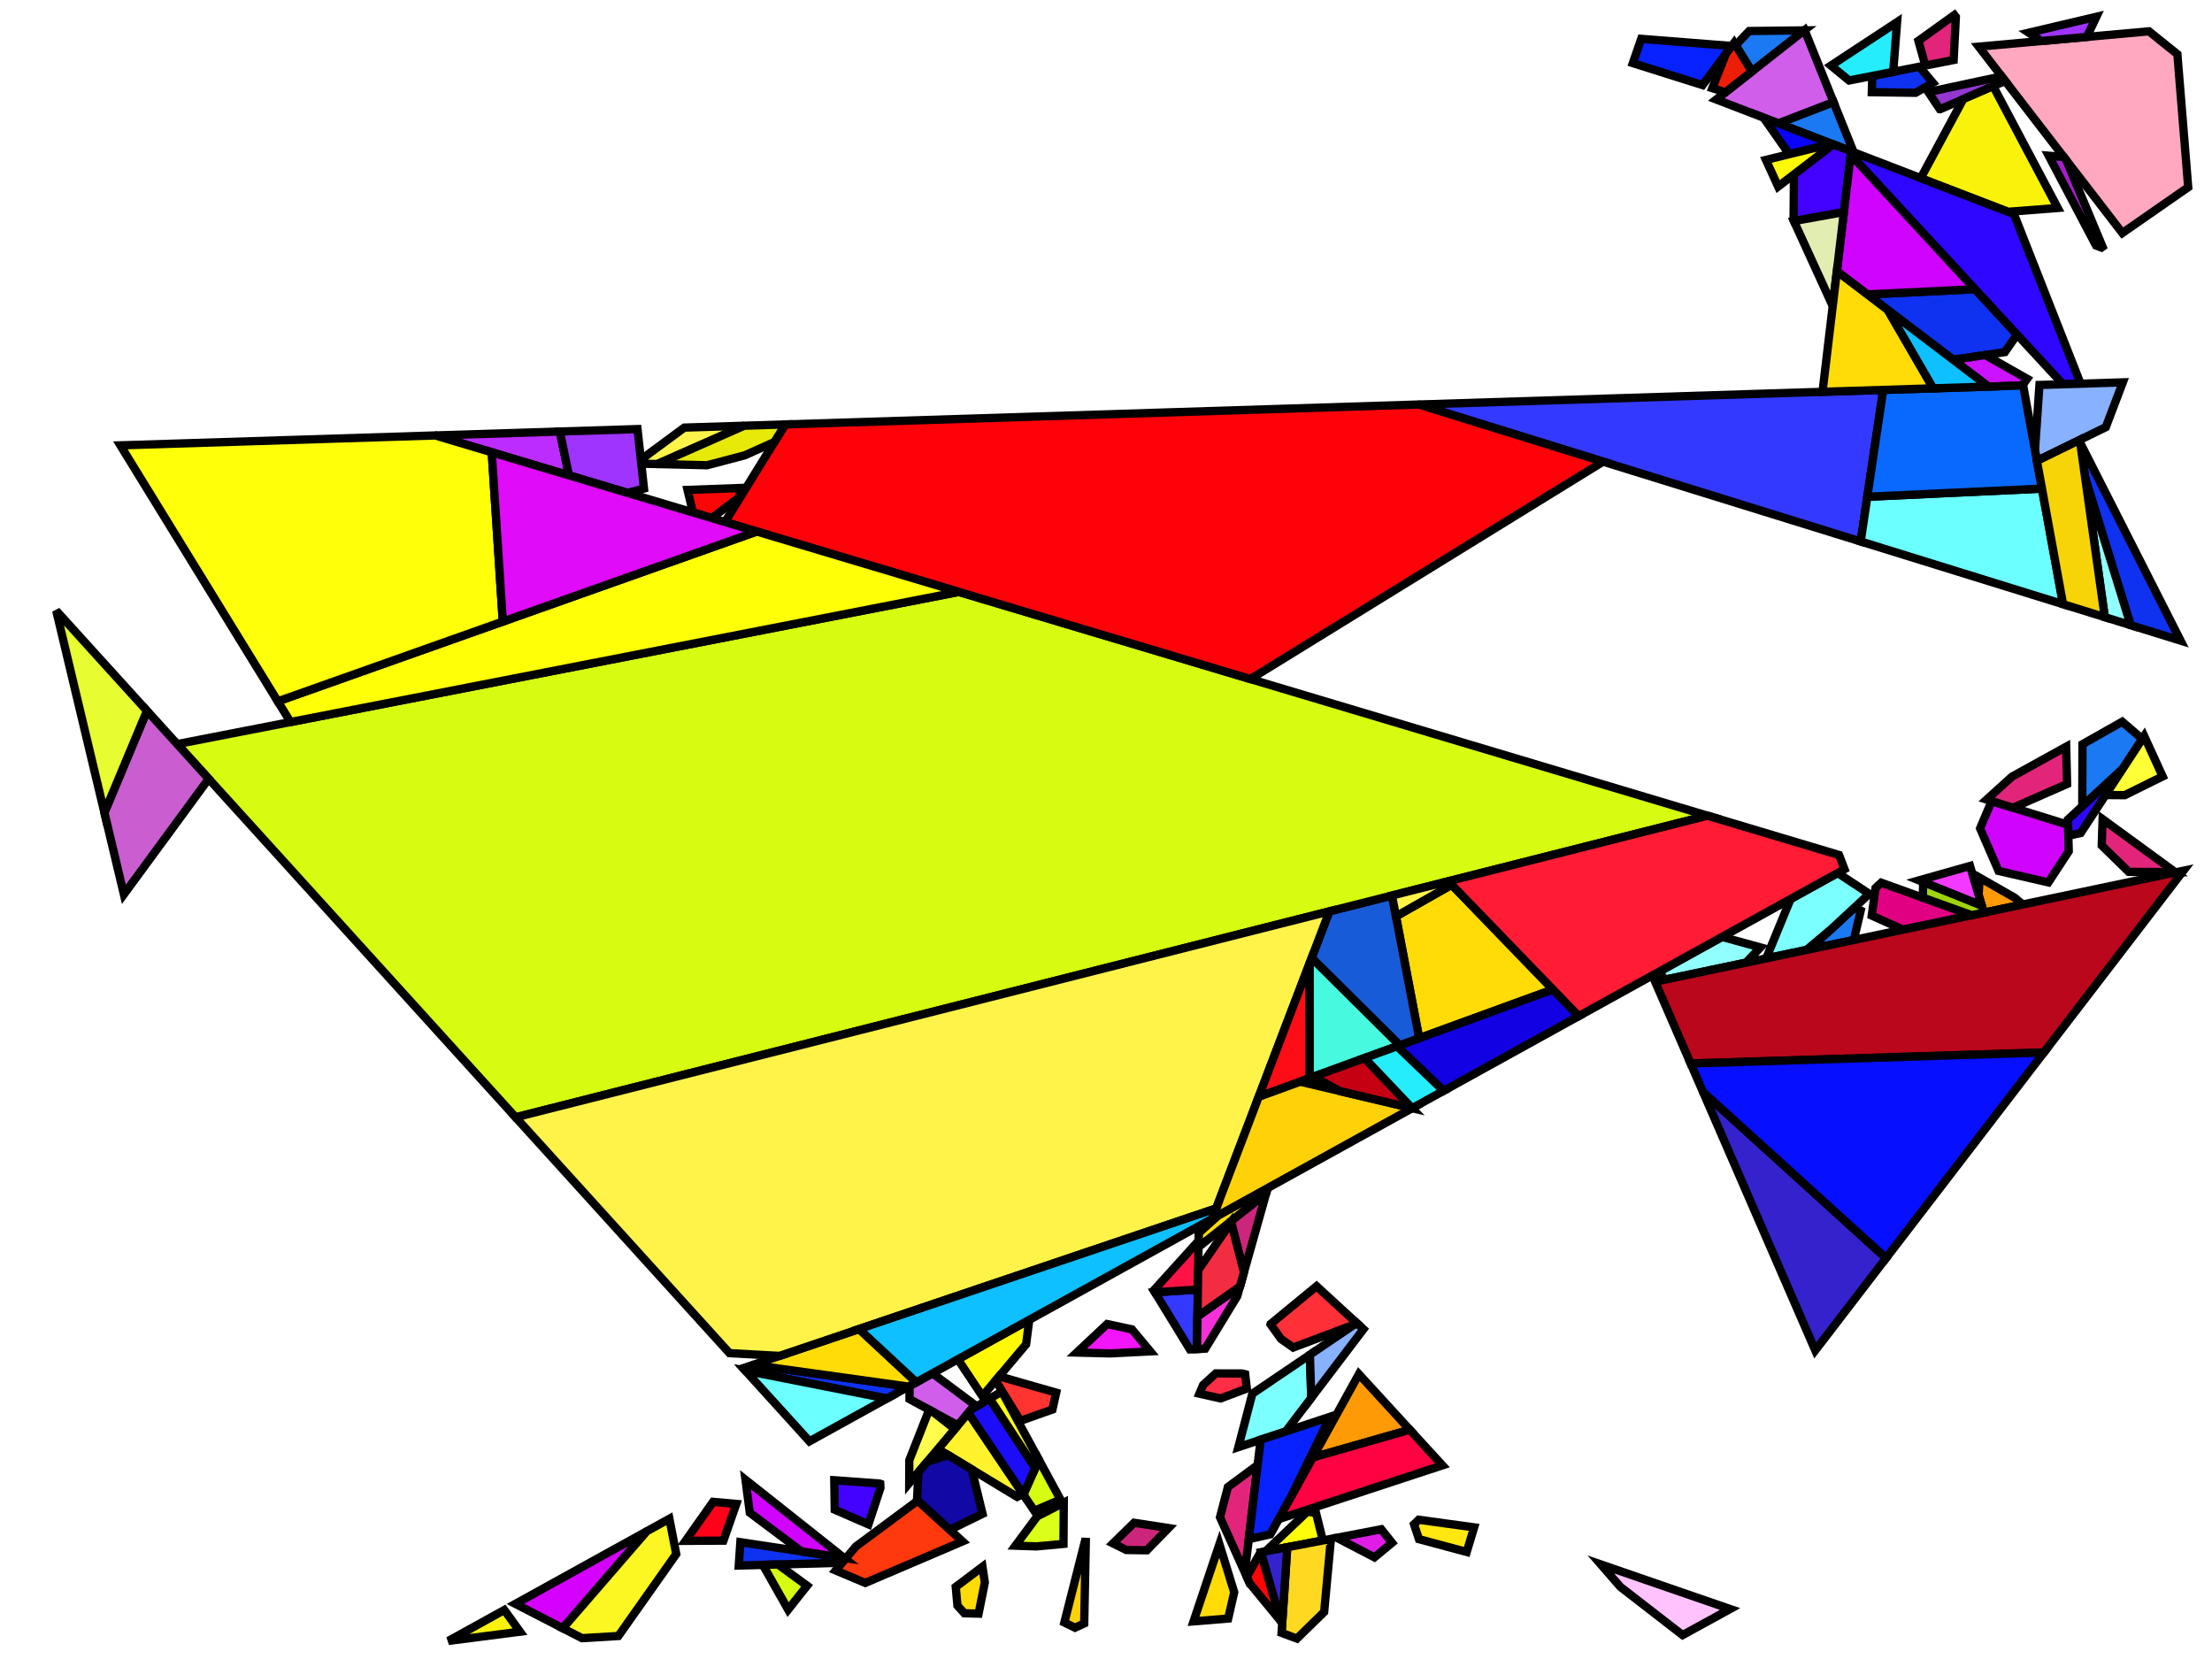 <?xml version="1.0" encoding="iso-8859-1" standalone="no"?>
<!DOCTYPE svg PUBLIC "-//W3C//DTD SVG 1.0//EN" "http://www.w3.org/TR/2001/REC-SVG-20010904/DTD/svg10.dtd">
<svg xmlns="http://www.w3.org/2000/svg" width="800" height="600">
<path style="fill:rgb(0, 0, 0);fill-opacity:0.0;fill-rule:evenodd;stroke:rgb(0, 0, 0);stroke-width:0.0;" d="M 0, 600 L 800, 600 L 800, 0 L 0, 0 z "/>
<path style="fill:rgb(255, 168, 192);fill-opacity:1.0;fill-rule:evenodd;stroke:rgb(0, 0, 0);stroke-width:3.0;" d="M 787.48, 19.595 L 791.392, 67.718 L 767.575, 84.272 L 715.641, 16.871 L 777.196, 11.325 z "/>
<path style="fill:rgb(226, 0, 130);fill-opacity:1.0;fill-rule:evenodd;stroke:rgb(0, 0, 0);stroke-width:3.0;" d="M 713.095, 330.995 L 688.258, 336.214 L 676.94, 331.133 L 678.311, 321.155 L 680.367, 319.247 z "/>
<path style="fill:rgb(14, 50, 240);fill-opacity:1.0;fill-rule:evenodd;stroke:rgb(0, 0, 0);stroke-width:3.0;" d="M 699.051, 29.955 L 692.784, 33.558 L 676.967, 33.335 L 677.121, 27.462 L 694.162, 24.123 z "/>
<path style="fill:rgb(14, 50, 240);fill-opacity:1.0;fill-rule:evenodd;stroke:rgb(0, 0, 0);stroke-width:3.0;" d="M 729.49, 120.997 L 725.087, 127.34 L 706.403, 130.124 L 675.344, 106.485 L 714.338, 104.598 z "/>
<path style="fill:rgb(14, 50, 240);fill-opacity:1.0;fill-rule:evenodd;stroke:rgb(0, 0, 0);stroke-width:3.0;" d="M 328.567, 501.481 L 320.742, 505.806 L 269.571, 495.71 L 268.766, 494.822 L 272.25, 493.645 z "/>
<path style="fill:rgb(14, 50, 240);fill-opacity:1.0;fill-rule:evenodd;stroke:rgb(0, 0, 0);stroke-width:3.0;" d="M 788.626, 231.688 L 770.58, 226.095 L 754.147, 172.903 L 752.362, 160.213 z "/>
<path style="fill:rgb(14, 50, 240);fill-opacity:1.0;fill-rule:evenodd;stroke:rgb(0, 0, 0);stroke-width:3.0;" d="M 305.241, 563.421 L 305.738, 563.815 L 304.576, 565.193 L 267.183, 566.193 L 267.764, 557.751 z "/>
<path style="fill:rgb(27, 121, 243);fill-opacity:1.0;fill-rule:evenodd;stroke:rgb(0, 0, 0);stroke-width:3.0;" d="M 774.776, 267.251 L 767.672, 278.105 L 753.082, 291.588 L 753.155, 269.15 L 767.531, 261.021 z "/>
<path style="fill:rgb(27, 121, 243);fill-opacity:1.0;fill-rule:evenodd;stroke:rgb(0, 0, 0);stroke-width:3.0;" d="M 633.598, 25.864 L 627.738, 16.381 L 632.599, 11.225 L 652.539, 10.989 z "/>
<path style="fill:rgb(27, 121, 243);fill-opacity:1.0;fill-rule:evenodd;stroke:rgb(0, 0, 0);stroke-width:3.0;" d="M 670.419, 55.092 L 643.15, 44.606 L 663.12, 36.918 z "/>
<path style="fill:rgb(27, 121, 243);fill-opacity:1.0;fill-rule:evenodd;stroke:rgb(0, 0, 0);stroke-width:3.0;" d="M 672.942, 329.338 L 670.454, 339.955 L 654.442, 343.32 L 670.621, 328.296 z "/>
<path style="fill:rgb(209, 94, 234);fill-opacity:1.0;fill-rule:evenodd;stroke:rgb(0, 0, 0);stroke-width:3.0;" d="M 663.12, 36.918 L 643.15, 44.606 L 620.717, 35.98 L 652.665, 10.89 z "/>
<path style="fill:rgb(209, 94, 234);fill-opacity:1.0;fill-rule:evenodd;stroke:rgb(0, 0, 0);stroke-width:3.0;" d="M 352.614, 508.147 L 346.425, 515.497 L 328.936, 506.001 L 328.952, 501.268 L 337.252, 496.681 z "/>
<path style="fill:rgb(51, 57, 255);fill-opacity:1.0;fill-rule:evenodd;stroke:rgb(0, 0, 0);stroke-width:3.0;" d="M 432.925, 487.9 L 430.343, 488.029 L 417.691, 467.363 L 433.229, 466.372 z "/>
<path style="fill:rgb(51, 57, 255);fill-opacity:1.0;fill-rule:evenodd;stroke:rgb(0, 0, 0);stroke-width:3.0;" d="M 672.943, 195.836 L 513.091, 146.296 L 681.082, 141.012 z "/>
<path style="fill:rgb(255, 45, 69);fill-opacity:1.0;fill-rule:evenodd;stroke:rgb(0, 0, 0);stroke-width:3.0;" d="M 449.309, 496.744 L 450.332, 497.006 L 450.932, 502.192 L 441.43, 505.768 L 433.787, 504.039 L 435.11, 500.911 L 439.706, 496.718 z "/>
<path style="fill:rgb(249, 7, 7);fill-opacity:1.0;fill-rule:evenodd;stroke:rgb(0, 0, 0);stroke-width:3.0;" d="M 267.28, 179.885 L 257.437, 187.371 L 250.594, 185.326 L 248.658, 177.184 L 267.889, 176.479 z "/>
<path style="fill:rgb(255, 220, 6);fill-opacity:1.0;fill-rule:evenodd;stroke:rgb(0, 0, 0);stroke-width:3.0;" d="M 561.641, 357.853 L 513.266, 375.476 L 504.866, 331.418 L 525.028, 319.962 z "/>
<path style="fill:rgb(255, 220, 6);fill-opacity:1.0;fill-rule:evenodd;stroke:rgb(0, 0, 0);stroke-width:3.0;" d="M 446.368, 575.845 L 444.192, 585.365 L 431.664, 586.392 L 441.018, 558.483 z "/>
<path style="fill:rgb(255, 220, 6);fill-opacity:1.0;fill-rule:evenodd;stroke:rgb(0, 0, 0);stroke-width:3.0;" d="M 331.404, 499.913 L 328.567, 501.481 L 272.25, 493.645 L 310.694, 480.662 z "/>
<path style="fill:rgb(255, 220, 6);fill-opacity:1.0;fill-rule:evenodd;stroke:rgb(0, 0, 0);stroke-width:3.0;" d="M 457.92, 431.602 L 433.446, 451.002 L 433.517, 445.955 L 440.724, 439.488 L 458.46, 429.684 z "/>
<path style="fill:rgb(67, 2, 255);fill-opacity:1.0;fill-rule:evenodd;stroke:rgb(0, 0, 0);stroke-width:3.0;" d="M 669.482, 54.731 L 666.869, 76.711 L 648.779, 79.938 L 648.671, 79.7 L 648.81, 63.079 L 662.956, 52.222 z "/>
<path style="fill:rgb(67, 2, 255);fill-opacity:1.0;fill-rule:evenodd;stroke:rgb(0, 0, 0);stroke-width:3.0;" d="M 318.102, 536.544 L 318.346, 536.628 L 318.419, 538.138 L 314.08, 551.32 L 301.893, 545.998 L 301.731, 535.357 z "/>
<path style="fill:rgb(255, 57, 14);fill-opacity:1.0;fill-rule:evenodd;stroke:rgb(0, 0, 0);stroke-width:3.0;" d="M 348.102, 557.47 L 312.945, 572.481 L 302.235, 567.974 L 309.523, 559.32 L 331.94, 542.693 z "/>
<path style="fill:rgb(18, 1, 226);fill-opacity:1.0;fill-rule:evenodd;stroke:rgb(0, 0, 0);stroke-width:3.0;" d="M 570.962, 367.5 L 522.086, 394.515 L 505.264, 378.391 L 561.641, 357.853 z "/>
<path style="fill:rgb(255, 252, 10);fill-opacity:1.0;fill-rule:evenodd;stroke:rgb(0, 0, 0);stroke-width:3.0;" d="M 475.969, 547.236 L 478.419, 557.119 L 457.662, 561.089 L 472.868, 546.665 z "/>
<path style="fill:rgb(24, 91, 217);fill-opacity:1.0;fill-rule:evenodd;stroke:rgb(0, 0, 0);stroke-width:3.0;" d="M 513.266, 375.476 L 506.198, 378.051 L 474.372, 346.441 L 480.788, 329.603 L 503.428, 323.874 z "/>
<path style="fill:rgb(215, 252, 17);fill-opacity:1.0;fill-rule:evenodd;stroke:rgb(0, 0, 0);stroke-width:3.0;" d="M 617.533, 294.997 L 186.483, 404.085 L 64.083, 269.11 L 346.763, 214.069 z "/>
<path style="fill:rgb(215, 252, 17);fill-opacity:1.0;fill-rule:evenodd;stroke:rgb(0, 0, 0);stroke-width:3.0;" d="M 383.536, 542.341 L 374.066, 546.385 L 370.134, 540.552 L 375.719, 527.933 z "/>
<path style="fill:rgb(148, 55, 209);fill-opacity:1.0;fill-rule:evenodd;stroke:rgb(0, 0, 0);stroke-width:3.0;" d="M 725.193, 29.268 L 701.691, 39.489 L 701.551, 39.47 L 697.408, 33.288 L 723.925, 27.622 z "/>
<path style="fill:rgb(204, 19, 255);fill-opacity:1.0;fill-rule:evenodd;stroke:rgb(0, 0, 0);stroke-width:3.0;" d="M 733.15, 137.003 L 731.391, 139.429 L 719.135, 139.815 L 706.403, 130.124 L 718, 128.396 z "/>
<path style="fill:rgb(255, 243, 74);fill-opacity:1.0;fill-rule:evenodd;stroke:rgb(0, 0, 0);stroke-width:3.0;" d="M 525.028, 319.962 L 504.866, 331.418 L 503.428, 323.874 L 523.821, 318.713 z "/>
<path style="fill:rgb(255, 243, 74);fill-opacity:1.0;fill-rule:evenodd;stroke:rgb(0, 0, 0);stroke-width:3.0;" d="M 439.848, 437.045 L 281.922, 490.378 L 263.839, 489.389 L 186.483, 404.085 L 480.788, 329.603 z "/>
<path style="fill:rgb(255, 243, 74);fill-opacity:1.0;fill-rule:evenodd;stroke:rgb(0, 0, 0);stroke-width:3.0;" d="M 237.744, 167.829 L 231.927, 167.689 L 231.77, 166.248 L 247.483, 154.65 L 269.147, 153.969 z "/>
<path style="fill:rgb(255, 154, 7);fill-opacity:1.0;fill-rule:evenodd;stroke:rgb(0, 0, 0);stroke-width:3.0;" d="M 509.883, 517.093 L 474.815, 527.093 L 491.455, 496.98 z "/>
<path style="fill:rgb(255, 154, 7);fill-opacity:1.0;fill-rule:evenodd;stroke:rgb(0, 0, 0);stroke-width:3.0;" d="M 728.654, 324.68 L 731.538, 327.119 L 717.48, 330.073 L 715.588, 323.666 L 715.977, 317.435 z "/>
<path style="fill:rgb(255, 217, 33);fill-opacity:1.0;fill-rule:evenodd;stroke:rgb(0, 0, 0);stroke-width:3.0;" d="M 478.9, 583 L 469.047, 592.616 L 463.494, 590.555 L 465.556, 559.579 L 481.347, 556.559 z "/>
<path style="fill:rgb(124, 255, 255);fill-opacity:1.0;fill-rule:evenodd;stroke:rgb(0, 0, 0);stroke-width:3.0;" d="M 474.227, 505.573 L 465.022, 517.693 L 447.865, 523.374 L 452.92, 504.066 L 473.75, 489.945 z "/>
<path style="fill:rgb(124, 255, 255);fill-opacity:1.0;fill-rule:evenodd;stroke:rgb(0, 0, 0);stroke-width:3.0;" d="M 676.032, 323.272 L 662.367, 335.961 L 653.349, 343.55 L 638.766, 346.614 L 647.595, 325.142 L 664.632, 315.725 z "/>
<path style="fill:rgb(207, 3, 255);fill-opacity:1.0;fill-rule:evenodd;stroke:rgb(0, 0, 0);stroke-width:3.0;" d="M 714.338, 104.598 L 675.344, 106.485 L 664.326, 98.098 L 669.343, 55.901 z "/>
<path style="fill:rgb(207, 3, 255);fill-opacity:1.0;fill-rule:evenodd;stroke:rgb(0, 0, 0);stroke-width:3.0;" d="M 747.956, 298.313 L 748.189, 307.872 L 740.82, 319.131 L 722.806, 314.981 L 716.126, 299.583 L 720.307, 289.725 z "/>
<path style="fill:rgb(207, 3, 255);fill-opacity:1.0;fill-rule:evenodd;stroke:rgb(0, 0, 0);stroke-width:3.0;" d="M 305.241, 563.421 L 289.866, 561.095 L 271.175, 547.085 L 269.617, 535.178 z "/>
<path style="fill:rgb(204, 37, 124);fill-opacity:1.0;fill-rule:evenodd;stroke:rgb(0, 0, 0);stroke-width:3.0;" d="M 449.896, 460.13 L 445.164, 441.714 L 457.92, 431.602 z "/>
<path style="fill:rgb(204, 37, 124);fill-opacity:1.0;fill-rule:evenodd;stroke:rgb(0, 0, 0);stroke-width:3.0;" d="M 422.602, 552.646 L 414.775, 560.684 L 407.321, 560.569 L 402.538, 558.19 L 410.166, 550.73 z "/>
<path style="fill:rgb(47, 6, 255);fill-opacity:1.0;fill-rule:evenodd;stroke:rgb(0, 0, 0);stroke-width:3.0;" d="M 728.353, 77.369 L 752.475, 138.766 L 746.094, 138.967 L 669.343, 55.901 L 669.482, 54.731 z "/>
<path style="fill:rgb(47, 6, 255);fill-opacity:1.0;fill-rule:evenodd;stroke:rgb(0, 0, 0);stroke-width:3.0;" d="M 752.505, 301.278 L 748.051, 302.229 L 747.908, 296.369 L 767.672, 278.105 z "/>
<path style="fill:rgb(255, 209, 9);fill-opacity:1.0;fill-rule:evenodd;stroke:rgb(0, 0, 0);stroke-width:3.0;" d="M 392.695, 557.642 L 392.118, 587.138 L 388.793, 588.682 L 384.934, 586.801 L 392.33, 557.627 z "/>
<path style="fill:rgb(255, 209, 9);fill-opacity:1.0;fill-rule:evenodd;stroke:rgb(0, 0, 0);stroke-width:3.0;" d="M 510.728, 400.794 L 438.435, 440.753 L 455.256, 396.609 L 470.149, 391.183 z "/>
<path style="fill:rgb(226, 237, 177);fill-opacity:1.0;fill-rule:evenodd;stroke:rgb(0, 0, 0);stroke-width:3.0;" d="M 662.828, 110.688 L 648.779, 79.938 L 666.869, 76.711 z "/>
<path style="fill:rgb(255, 1, 8);fill-opacity:1.0;fill-rule:evenodd;stroke:rgb(0, 0, 0);stroke-width:3.0;" d="M 579.773, 166.961 L 452.223, 245.589 L 262.204, 188.796 L 284.009, 153.501 L 513.091, 146.296 z "/>
<path style="fill:rgb(226, 37, 123);fill-opacity:1.0;fill-rule:evenodd;stroke:rgb(0, 0, 0);stroke-width:3.0;" d="M 707.362, 6.127 L 706.564, 21.693 L 696.308, 23.703 L 693.823, 14.763 L 706.821, 5.425 z "/>
<path style="fill:rgb(226, 37, 123);fill-opacity:1.0;fill-rule:evenodd;stroke:rgb(0, 0, 0);stroke-width:3.0;" d="M 786.689, 315.422 L 769.888, 315.32 L 760.121, 305.781 L 760.436, 296.257 z "/>
<path style="fill:rgb(226, 37, 123);fill-opacity:1.0;fill-rule:evenodd;stroke:rgb(0, 0, 0);stroke-width:3.0;" d="M 747.595, 283.541 L 728.033, 292.125 L 718.509, 289.167 L 727.658, 280.888 L 747.265, 270.05 z "/>
<path style="fill:rgb(226, 37, 123);fill-opacity:1.0;fill-rule:evenodd;stroke:rgb(0, 0, 0);stroke-width:3.0;" d="M 450.209, 568.684 L 441.228, 548.729 L 444.093, 537.785 L 454.832, 529.865 z "/>
<path style="fill:rgb(255, 243, 46);fill-opacity:1.0;fill-rule:evenodd;stroke:rgb(0, 0, 0);stroke-width:3.0;" d="M 369.982, 540.325 L 367.853, 541.368 L 339.227, 524.044 L 350.214, 510.997 z "/>
<path style="fill:rgb(255, 231, 15);fill-opacity:1.0;fill-rule:evenodd;stroke:rgb(0, 0, 0);stroke-width:3.0;" d="M 533.149, 552.39 L 530.45, 561.293 L 513.189, 556.658 L 511.402, 551.277 L 513.084, 549.636 z "/>
<path style="fill:rgb(255, 255, 55);fill-opacity:1.0;fill-rule:evenodd;stroke:rgb(0, 0, 0);stroke-width:3.0;" d="M 782.153, 280.801 L 768.428, 287.593 L 762.971, 287.549 L 762.155, 286.535 L 775.47, 266.191 z "/>
<path style="fill:rgb(9, 3, 255);fill-opacity:1.0;fill-rule:evenodd;stroke:rgb(0, 0, 0);stroke-width:3.0;" d="M 662.402, 52.009 L 647.083, 55.769 L 637.825, 42.558 z "/>
<path style="fill:rgb(8, 34, 255);fill-opacity:1.0;fill-rule:evenodd;stroke:rgb(0, 0, 0);stroke-width:3.0;" d="M 626.303, 16.621 L 615.759, 30.776 L 590.535, 22.833 L 593.565, 14.059 z "/>
<path style="fill:rgb(8, 34, 255);fill-opacity:1.0;fill-rule:evenodd;stroke:rgb(0, 0, 0);stroke-width:3.0;" d="M 466.776, 541.642 L 459.439, 554.92 L 451.644, 556.64 L 455.923, 520.706 L 481.048, 512.386 z "/>
<path style="fill:rgb(243, 21, 249);fill-opacity:1.0;fill-rule:evenodd;stroke:rgb(0, 0, 0);stroke-width:3.0;" d="M 409.382, 480.786 L 416.016, 488.747 L 401.432, 489.479 L 389.426, 489.171 L 400.411, 478.862 z "/>
<path style="fill:rgb(136, 177, 255);fill-opacity:1.0;fill-rule:evenodd;stroke:rgb(0, 0, 0);stroke-width:3.0;" d="M 761.593, 154.486 L 736.676, 166.683 L 735.973, 162.832 L 737.593, 139.234 L 767.749, 138.286 z "/>
<path style="fill:rgb(136, 177, 255);fill-opacity:1.0;fill-rule:evenodd;stroke:rgb(0, 0, 0);stroke-width:3.0;" d="M 493.105, 480.718 L 474.227, 505.573 L 473.75, 489.945 L 490.664, 478.48 z "/>
<path style="fill:rgb(255, 249, 7);fill-opacity:1.0;fill-rule:evenodd;stroke:rgb(0, 0, 0);stroke-width:3.0;" d="M 371.101, 486.194 L 355.301, 504.957 L 346.424, 491.611 L 372.253, 477.334 z "/>
<path style="fill:rgb(255, 249, 7);fill-opacity:1.0;fill-rule:evenodd;stroke:rgb(0, 0, 0);stroke-width:3.0;" d="M 662.956, 52.222 L 643.085, 67.473 L 638.68, 57.831 L 662.402, 52.009 z "/>
<path style="fill:rgb(146, 255, 255);fill-opacity:1.0;fill-rule:evenodd;stroke:rgb(0, 0, 0);stroke-width:3.0;" d="M 770.58, 226.095 L 761.223, 223.195 L 754.147, 172.903 z "/>
<path style="fill:rgb(146, 255, 255);fill-opacity:1.0;fill-rule:evenodd;stroke:rgb(0, 0, 0);stroke-width:3.0;" d="M 636.688, 342.647 L 631.451, 348.152 L 602.375, 354.261 L 601.904, 353.882 L 599.93, 351.488 L 622.818, 338.837 z "/>
<path style="fill:rgb(249, 243, 11);fill-opacity:1.0;fill-rule:evenodd;stroke:rgb(0, 0, 0);stroke-width:3.0;" d="M 744.213, 75.213 L 726.343, 76.596 L 694.664, 64.415 L 710.036, 35.86 L 720.856, 31.154 z "/>
<path style="fill:rgb(249, 243, 11);fill-opacity:1.0;fill-rule:evenodd;stroke:rgb(0, 0, 0);stroke-width:3.0;" d="M 188.061, 590.122 L 162.17, 593.455 L 182.395, 582.276 z "/>
<path style="fill:rgb(243, 57, 255);fill-opacity:1.0;fill-rule:evenodd;stroke:rgb(0, 0, 0);stroke-width:3.0;" d="M 716.738, 327.56 L 694.017, 318.398 L 712.489, 313.176 z "/>
<path style="fill:rgb(255, 13, 22);fill-opacity:1.0;fill-rule:evenodd;stroke:rgb(0, 0, 0);stroke-width:3.0;" d="M 473.665, 389.902 L 455.256, 396.609 L 473.659, 348.311 z "/>
<path style="fill:rgb(71, 249, 223);fill-opacity:1.0;fill-rule:evenodd;stroke:rgb(0, 0, 0);stroke-width:3.0;" d="M 506.198, 378.051 L 473.665, 389.902 L 473.659, 348.311 L 474.372, 346.441 z "/>
<path style="fill:rgb(255, 19, 70);fill-opacity:1.0;fill-rule:evenodd;stroke:rgb(0, 0, 0);stroke-width:3.0;" d="M 433.229, 466.372 L 417.691, 467.363 L 417.27, 466.675 L 433.478, 448.763 z "/>
<path style="fill:rgb(189, 44, 255);fill-opacity:1.0;fill-rule:evenodd;stroke:rgb(0, 0, 0);stroke-width:3.0;" d="M 205.76, 171.926 L 157.435, 157.483 L 202.485, 156.066 z "/>
<path style="fill:rgb(159, 52, 255);fill-opacity:1.0;fill-rule:evenodd;stroke:rgb(0, 0, 0);stroke-width:3.0;" d="M 754.734, 13.349 L 738.267, 14.833 L 733.721, 11.831 L 758.189, 6.066 z "/>
<path style="fill:rgb(159, 52, 255);fill-opacity:1.0;fill-rule:evenodd;stroke:rgb(0, 0, 0);stroke-width:3.0;" d="M 232.905, 176.69 L 226.942, 178.257 L 205.76, 171.926 L 202.485, 156.066 L 230.567, 155.182 z "/>
<path style="fill:rgb(28, 13, 249);fill-opacity:1.0;fill-rule:evenodd;stroke:rgb(0, 0, 0);stroke-width:3.0;" d="M 374.397, 530.92 L 370.134, 540.552 L 350.214, 510.997 L 351.171, 509.861 L 357.956, 505.84 z "/>
<path style="fill:rgb(255, 255, 18);fill-opacity:1.0;fill-rule:evenodd;stroke:rgb(0, 0, 0);stroke-width:3.0;" d="M 375.719, 527.933 L 374.397, 530.92 L 357.956, 505.84 L 362.327, 503.251 z "/>
<path style="fill:rgb(215, 252, 17);fill-opacity:1.0;fill-rule:evenodd;stroke:rgb(0, 0, 0);stroke-width:3.0;" d="M 291.886, 573.488 L 285.036, 582.133 L 275.897, 565.96 L 281.391, 565.813 z "/>
<path style="fill:rgb(107, 255, 255);fill-opacity:1.0;fill-rule:evenodd;stroke:rgb(0, 0, 0);stroke-width:3.0;" d="M 320.742, 505.806 L 292.755, 521.276 L 269.571, 495.71 z "/>
<path style="fill:rgb(107, 255, 255);fill-opacity:1.0;fill-rule:evenodd;stroke:rgb(0, 0, 0);stroke-width:3.0;" d="M 746.138, 218.52 L 672.943, 195.836 L 675.344, 179.662 L 738.507, 176.711 z "/>
<path style="fill:rgb(9, 105, 255);fill-opacity:1.0;fill-rule:evenodd;stroke:rgb(0, 0, 0);stroke-width:3.0;" d="M 738.507, 176.711 L 675.344, 179.662 L 681.082, 141.012 L 731.7, 139.42 z "/>
<path style="fill:rgb(255, 252, 78);fill-opacity:1.0;fill-rule:evenodd;stroke:rgb(0, 0, 0);stroke-width:3.0;" d="M 337.382, 510.587 L 345.318, 516.811 L 328.831, 536.391 L 328.859, 528.109 L 336.039, 509.857 z "/>
<path style="fill:rgb(165, 31, 204);fill-opacity:1.0;fill-rule:evenodd;stroke:rgb(0, 0, 0);stroke-width:3.0;" d="M 746.401, 56.792 L 747.391, 58.077 L 760.417, 89.248 L 760, 89.538 L 758.053, 88.789 L 740.943, 56.326 z "/>
<path style="fill:rgb(223, 29, 231);fill-opacity:1.0;fill-rule:evenodd;stroke:rgb(0, 0, 0);stroke-width:3.0;" d="M 503.45, 557.968 L 497.081, 563.234 L 483.568, 556.198 L 483.567, 556.135 L 499.549, 553.078 z "/>
<path style="fill:rgb(246, 212, 7);fill-opacity:1.0;fill-rule:evenodd;stroke:rgb(0, 0, 0);stroke-width:3.0;" d="M 761.223, 223.195 L 746.138, 218.52 L 736.676, 166.683 L 752.203, 159.083 z "/>
<path style="fill:rgb(187, 7, 27);fill-opacity:1.0;fill-rule:evenodd;stroke:rgb(0, 0, 0);stroke-width:3.0;" d="M 739.195, 380.646 L 611.451, 384.632 L 598.604, 355.054 L 789.641, 314.909 z "/>
<path style="fill:rgb(197, 0, 19);fill-opacity:1.0;fill-rule:evenodd;stroke:rgb(0, 0, 0);stroke-width:3.0;" d="M 510.687, 400.784 L 484.505, 394.583 L 475.082, 389.386 L 493.52, 382.67 z "/>
<path style="fill:rgb(37, 237, 252);fill-opacity:1.0;fill-rule:evenodd;stroke:rgb(0, 0, 0);stroke-width:3.0;" d="M 684.702, 25.977 L 668.742, 29.104 L 662.18, 23.704 L 686.113, 7.976 z "/>
<path style="fill:rgb(37, 237, 252);fill-opacity:1.0;fill-rule:evenodd;stroke:rgb(0, 0, 0);stroke-width:3.0;" d="M 522.086, 394.515 L 510.728, 400.794 L 510.687, 400.784 L 493.52, 382.67 L 505.264, 378.391 z "/>
<path style="fill:rgb(255, 28, 52);fill-opacity:1.0;fill-rule:evenodd;stroke:rgb(0, 0, 0);stroke-width:3.0;" d="M 665.115, 309.218 L 667.091, 314.366 L 570.962, 367.5 L 523.821, 318.713 L 617.533, 294.997 z "/>
<path style="fill:rgb(17, 8, 165);fill-opacity:1.0;fill-rule:evenodd;stroke:rgb(0, 0, 0);stroke-width:3.0;" d="M 351.462, 531.448 L 355.345, 547.497 L 343.527, 553.287 L 331.647, 542.425 L 332.18, 532.413 L 335.294, 528.715 L 342.85, 526.237 z "/>
<path style="fill:rgb(255, 52, 49);fill-opacity:1.0;fill-rule:evenodd;stroke:rgb(0, 0, 0);stroke-width:3.0;" d="M 381.989, 503.67 L 380.628, 509.758 L 369.037, 513.872 L 360.96, 500.731 L 360.137, 499.214 L 361.35, 497.774 z "/>
<path style="fill:rgb(159, 212, 14);fill-opacity:1.0;fill-rule:evenodd;stroke:rgb(0, 0, 0);stroke-width:3.0;" d="M 716.738, 327.56 L 717.48, 330.073 L 713.095, 330.995 L 695.404, 324.644 L 695.546, 319.015 z "/>
<path style="fill:rgb(255, 48, 55);fill-opacity:1.0;fill-rule:evenodd;stroke:rgb(0, 0, 0);stroke-width:3.0;" d="M 490.664, 478.48 L 489.92, 478.984 L 467.704, 487.356 L 463.304, 484.257 L 459.496, 478.947 L 459.52, 478.858 L 476.151, 465.172 z "/>
<path style="fill:rgb(255, 255, 7);fill-opacity:1.0;fill-rule:evenodd;stroke:rgb(0, 0, 0);stroke-width:3.0;" d="M 346.763, 214.069 L 105.063, 261.131 L 100.463, 253.651 L 273.694, 192.23 z "/>
<path style="fill:rgb(246, 48, 217);fill-opacity:1.0;fill-rule:evenodd;stroke:rgb(0, 0, 0);stroke-width:3.0;" d="M 447.463, 468.776 L 435.893, 487.751 L 432.925, 487.9 L 433.092, 476.11 L 448.443, 465.294 z "/>
<path style="fill:rgb(231, 234, 9);fill-opacity:1.0;fill-rule:evenodd;stroke:rgb(0, 0, 0);stroke-width:3.0;" d="M 280.089, 159.847 L 269.366, 164.666 L 255.716, 168.261 L 237.744, 167.829 L 269.147, 153.969 L 284.009, 153.501 z "/>
<path style="fill:rgb(255, 3, 7);fill-opacity:1.0;fill-rule:evenodd;stroke:rgb(0, 0, 0);stroke-width:3.0;" d="M 463.128, 586.204 L 452.004, 572.672 L 450.938, 570.304 L 455.838, 561.438 L 456.073, 561.393 z "/>
<path style="fill:rgb(52, 35, 204);fill-opacity:1.0;fill-rule:evenodd;stroke:rgb(0, 0, 0);stroke-width:3.0;" d="M 682.121, 455.018 L 656.513, 488.388 L 615.934, 394.956 z "/>
<path style="fill:rgb(52, 35, 204);fill-opacity:1.0;fill-rule:evenodd;stroke:rgb(0, 0, 0);stroke-width:3.0;" d="M 463.734, 586.942 L 463.128, 586.204 L 456.073, 561.393 L 465.556, 559.579 z "/>
<path style="fill:rgb(255, 2, 66);fill-opacity:1.0;fill-rule:evenodd;stroke:rgb(0, 0, 0);stroke-width:3.0;" d="M 521.67, 529.958 L 462.495, 549.39 L 474.815, 527.093 L 509.883, 517.093 z "/>
<path style="fill:rgb(212, 1, 255);fill-opacity:1.0;fill-rule:evenodd;stroke:rgb(0, 0, 0);stroke-width:3.0;" d="M 203.541, 588.881 L 186.409, 580.057 L 233.914, 553.8 z "/>
<path style="fill:rgb(255, 255, 10);fill-opacity:1.0;fill-rule:evenodd;stroke:rgb(0, 0, 0);stroke-width:3.0;" d="M 177.852, 163.585 L 181.854, 224.793 L 100.463, 253.651 L 43.534, 161.065 L 157.435, 157.483 z "/>
<path style="fill:rgb(223, 11, 249);fill-opacity:1.0;fill-rule:evenodd;stroke:rgb(0, 0, 0);stroke-width:3.0;" d="M 273.694, 192.23 L 181.854, 224.793 L 177.852, 163.585 z "/>
<path style="fill:rgb(6, 15, 255);fill-opacity:1.0;fill-rule:evenodd;stroke:rgb(0, 0, 0);stroke-width:3.0;" d="M 682.121, 455.018 L 615.934, 394.956 L 611.451, 384.632 L 739.195, 380.646 z "/>
<path style="fill:rgb(252, 246, 34);fill-opacity:1.0;fill-rule:evenodd;stroke:rgb(0, 0, 0);stroke-width:3.0;" d="M 244.567, 562.045 L 223.648, 591.682 L 210.5, 592.466 L 203.541, 588.881 L 233.914, 553.8 L 242.092, 549.279 z "/>
<path style="fill:rgb(255, 220, 7);fill-opacity:1.0;fill-rule:evenodd;stroke:rgb(0, 0, 0);stroke-width:3.0;" d="M 356.176, 572.318 L 353.919, 583.593 L 348.772, 583.455 L 346.272, 580.686 L 345.658, 573.924 L 355.332, 566.641 z "/>
<path style="fill:rgb(255, 220, 7);fill-opacity:1.0;fill-rule:evenodd;stroke:rgb(0, 0, 0);stroke-width:3.0;" d="M 682.779, 112.144 L 699.183, 140.442 L 659.141, 141.702 L 664.326, 98.098 z "/>
<path style="fill:rgb(14, 192, 255);fill-opacity:1.0;fill-rule:evenodd;stroke:rgb(0, 0, 0);stroke-width:3.0;" d="M 438.435, 440.753 L 331.404, 499.913 L 310.694, 480.662 L 439.848, 437.045 z "/>
<path style="fill:rgb(14, 192, 255);fill-opacity:1.0;fill-rule:evenodd;stroke:rgb(0, 0, 0);stroke-width:3.0;" d="M 719.135, 139.815 L 699.183, 140.442 L 682.779, 112.144 z "/>
<path style="fill:rgb(255, 194, 252);fill-opacity:1.0;fill-rule:evenodd;stroke:rgb(0, 0, 0);stroke-width:3.0;" d="M 625.712, 581.925 L 608.535, 591.346 L 586.032, 573.917 L 578.965, 565.795 z "/>
<path style="fill:rgb(237, 30, 8);fill-opacity:1.0;fill-rule:evenodd;stroke:rgb(0, 0, 0);stroke-width:3.0;" d="M 633.598, 25.864 L 624.028, 33.38 L 619.274, 31.883 L 624.213, 19.426 L 627.169, 15.459 z "/>
<path style="fill:rgb(243, 45, 65);fill-opacity:1.0;fill-rule:evenodd;stroke:rgb(0, 0, 0);stroke-width:3.0;" d="M 449.896, 460.13 L 448.443, 465.294 L 433.092, 476.11 L 433.328, 459.381 L 445.255, 442.067 z "/>
<path style="fill:rgb(255, 2, 25);fill-opacity:1.0;fill-rule:evenodd;stroke:rgb(0, 0, 0);stroke-width:3.0;" d="M 266.288, 543.918 L 261.648, 557.192 L 247.938, 557.269 L 257.891, 543.168 z "/>
<path style="fill:rgb(220, 255, 25);fill-opacity:1.0;fill-rule:evenodd;stroke:rgb(0, 0, 0);stroke-width:3.0;" d="M 384.624, 558.368 L 374.899, 559.276 L 367.253, 559.019 L 375.102, 548.427 L 384.732, 543.459 z "/>
<path style="fill:rgb(202, 94, 209);fill-opacity:1.0;fill-rule:evenodd;stroke:rgb(0, 0, 0);stroke-width:3.0;" d="M 75.468, 281.664 L 44.804, 323.448 L 37.757, 293.903 L 53.158, 257.063 z "/>
<path style="fill:rgb(231, 252, 49);fill-opacity:1.0;fill-rule:evenodd;stroke:rgb(0, 0, 0);stroke-width:3.0;" d="M 53.158, 257.063 L 37.757, 293.903 L 20.336, 220.867 z "/>
</svg>